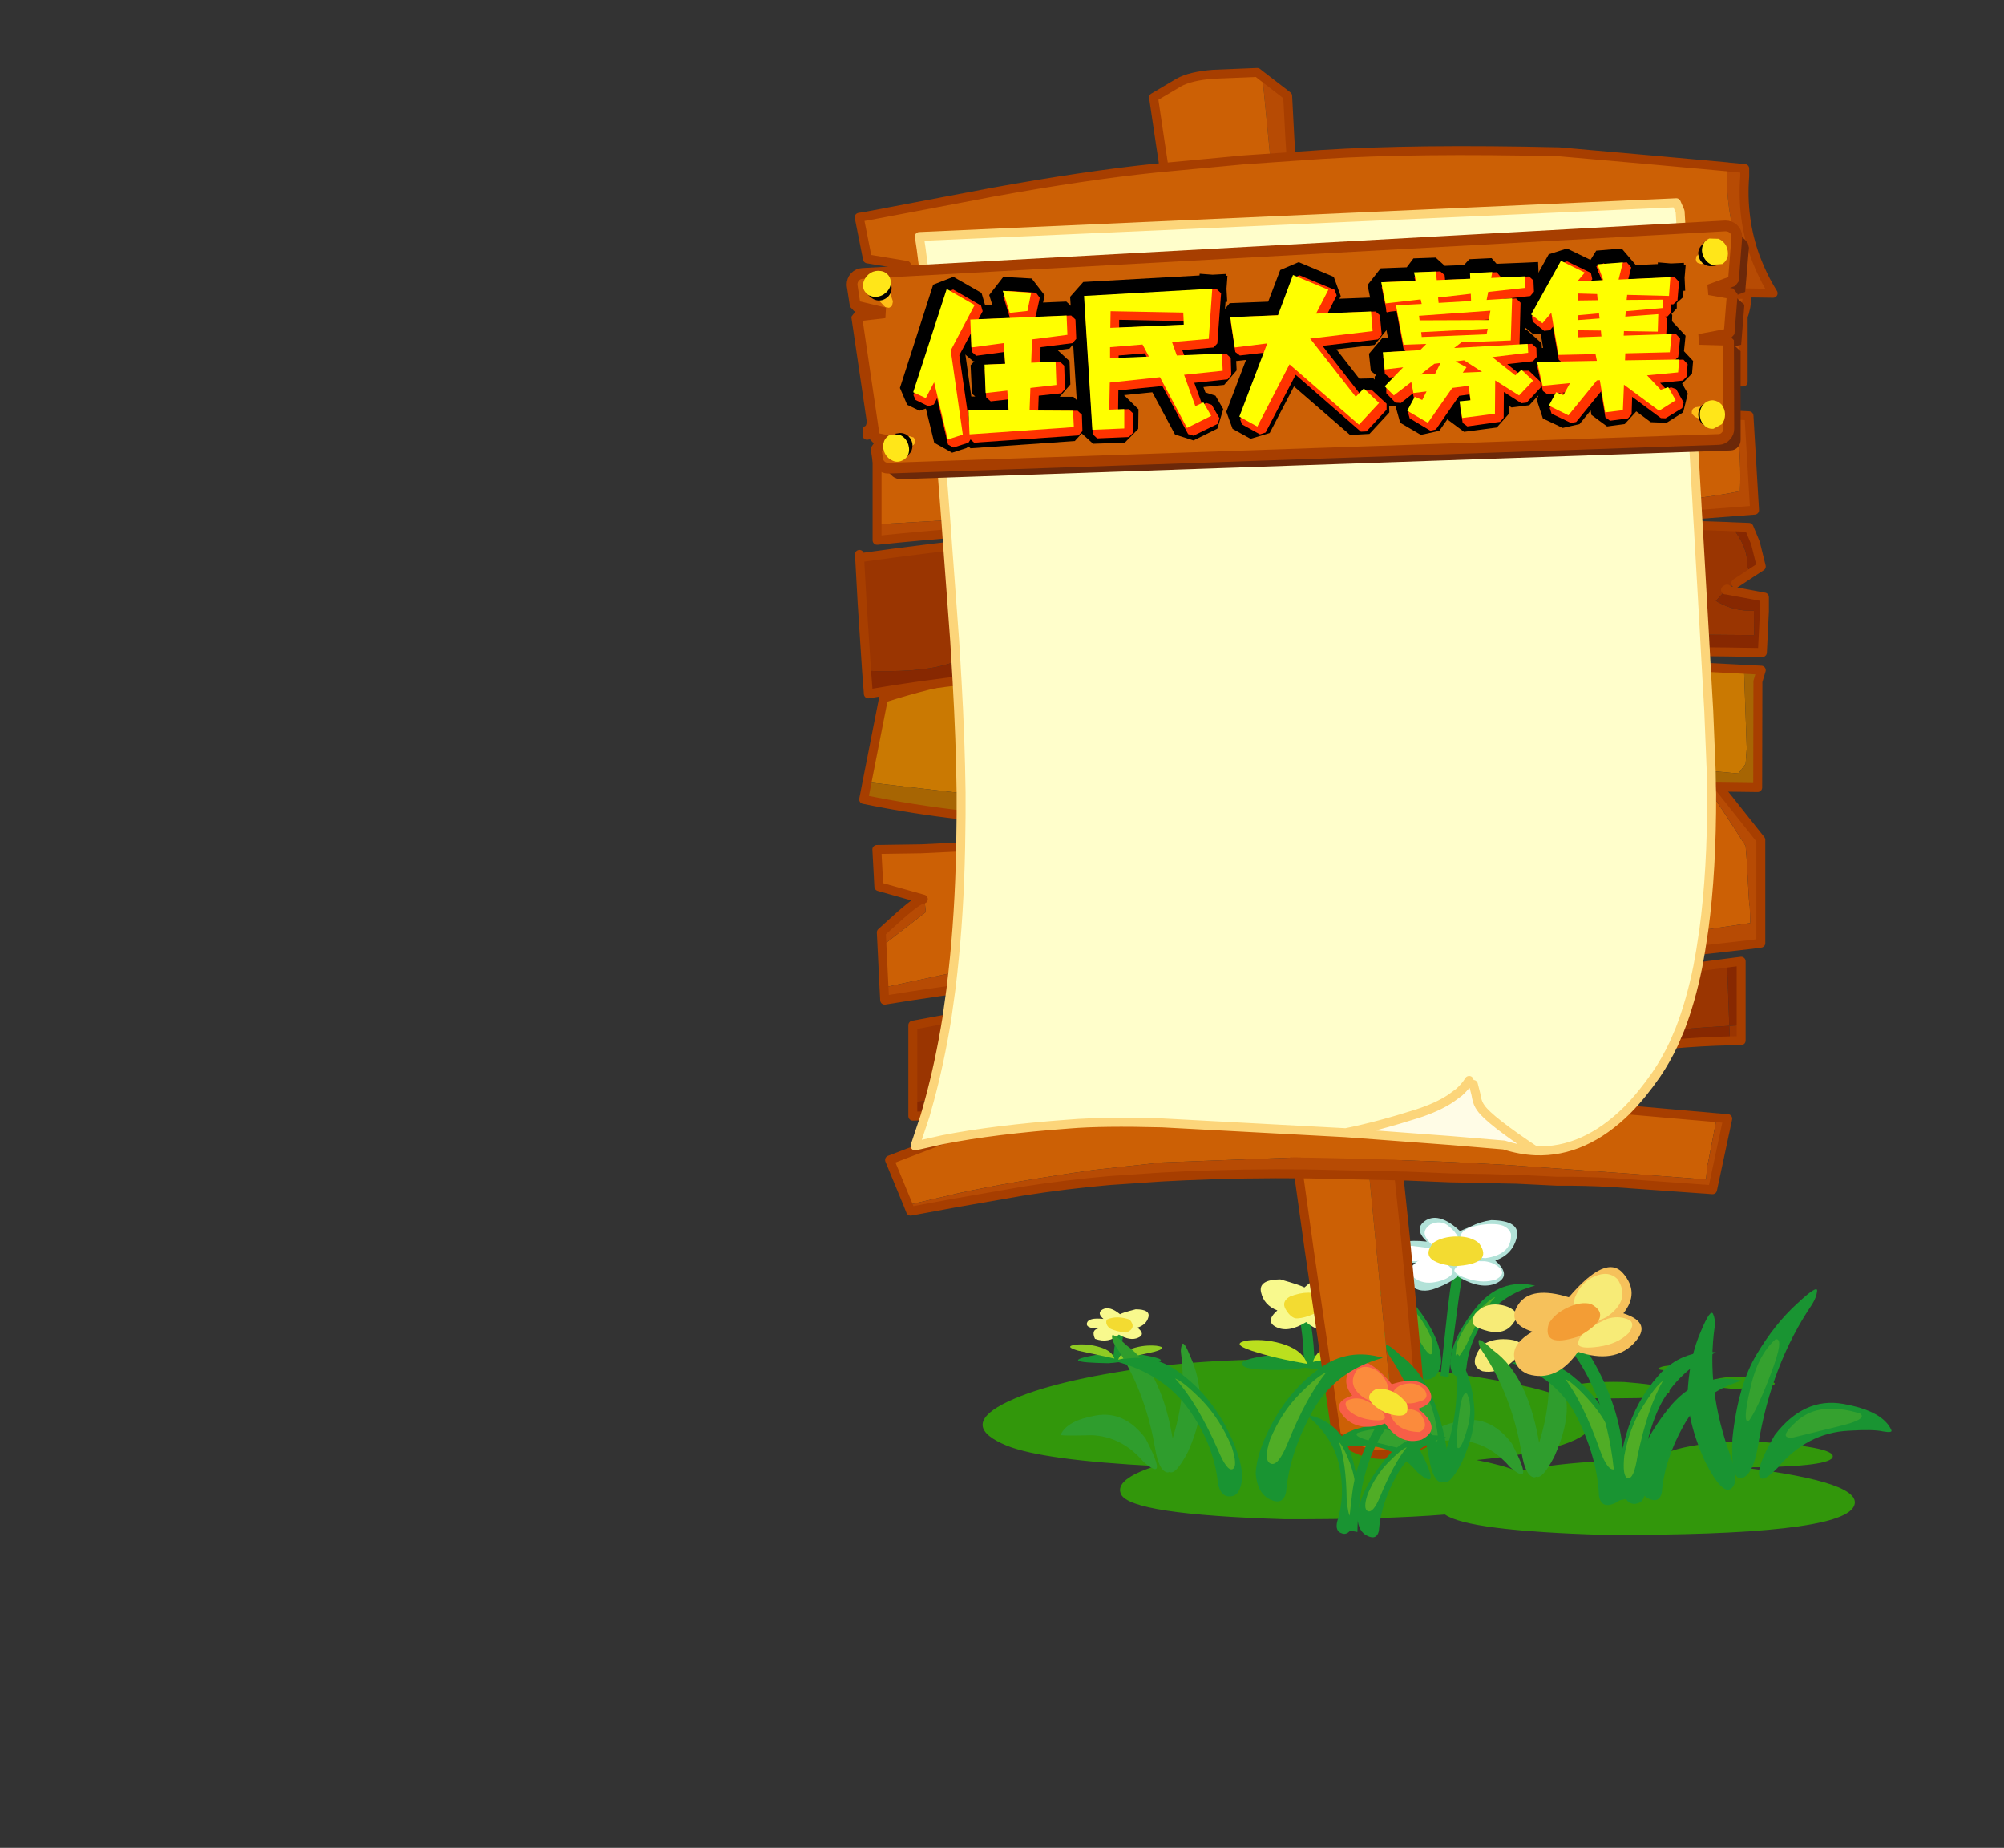 <?xml version="1.0" encoding="UTF-8" standalone="no"?>
<svg xmlns:xlink="http://www.w3.org/1999/xlink" height="413.3px" width="448.3px" xmlns="http://www.w3.org/2000/svg">
  <rect width="100%" height="100%" fill="#333333" stroke="none"/>
  <g transform="matrix(1.0, 0.0, 0.0, 1.0, 307.65, 180.0)">
    <use data-characterId="188" height="70.9" transform="matrix(1.0, 0.0, 0.0, 1.0, -87.85, 92.4)" width="195.15" xlink:href="#shape0"/>
    <use data-characterId="189" height="311.15" transform="matrix(1.0, 0.0, 0.0, 1.0, -116.45, -164.8)" width="206.45" xlink:href="#shape1"/>
    <use data-characterId="191" height="214.05" transform="matrix(1.0, 0.0, 0.0, 1.0, -103.95, -135.65)" width="180.2" xlink:href="#shape2"/>
    <use data-characterId="192" height="48.2" transform="matrix(1.2, 0.0, 0.0, 1.2, -118.248, -130.67)" width="168.2" xlink:href="#shape3"/>
    <use data-characterId="190" height="60.45" transform="matrix(1.0, 0.0, 0.0, 1.0, -70.4, 103.4)" width="185.9" xlink:href="#shape4"/>
  </g>
  <defs>
    <g id="shape0" transform="matrix(1.0, 0.0, 0.0, 1.0, 87.85, -92.4)">
      <path d="M65.05 146.75 L64.55 146.35 Q63.6 144.75 70.55 143.45 77.45 142.15 86.8 142.55 103.6 143.75 102.25 146.05 100.95 148.15 81.95 148.2 109.75 151.6 107.05 156.95 103.8 163.5 51.2 163.3 20.75 162.4 15.6 158.75 2.1 159.85 -20.3 159.8 -54.65 158.75 -56.85 154.25 -58.5 150.9 -49.15 147.9 -74.3 146.6 -82.4 143.35 -92.75 139.1 -83.4 134.1 -74.05 129.2 -53.0 126.15 -33.6 123.35 -11.15 124.35 L-8.7 141.0 Q-2.8 146.45 4.7 145.05 7.65 144.45 10.9 142.85 L9.45 126.2 Q52.15 131.15 48.15 139.25 45.6 144.25 22.65 146.55 28.55 147.7 31.8 149.05 46.3 146.15 65.05 146.75 M63.6 125.9 Q64.45 125.45 66.3 125.4 L67.25 125.4 Q72.95 126.2 66.3 126.55 L65.95 126.55 Q62.5 126.4 63.6 125.9 M74.55 129.05 L74.75 128.95 Q77.35 127.75 83.1 127.95 L83.95 128.1 Q94.8 129.7 83.95 130.45 L80.15 130.65 74.75 130.1 Q73.25 129.7 74.55 129.05 M55.65 129.1 L58.95 129.4 Q66.45 130.15 65.75 131.4 65.2 132.35 58.95 132.7 L50.7 132.8 Q37.4 132.35 41.6 130.6 45.8 128.85 55.65 129.1" fill="#33b400" fill-opacity="0.78" fill-rule="evenodd" stroke="none"/>
      <path d="M-54.7 124.9 Q-42.65 124.7 -52.15 123.0 -56.35 122.75 -58.35 123.6 -60.4 124.5 -54.7 124.9" fill="#1a9431" fill-rule="evenodd" stroke="none"/>
      <path d="M-62.3 123.0 Q-71.8 124.7 -59.75 124.9 -54.1 124.5 -56.1 123.6 -58.1 122.75 -62.3 123.0" fill="#1a9431" fill-rule="evenodd" stroke="none"/>
      <path d="M-58.4 121.7 L-58.7 124.5 -57.15 124.55 -56.85 121.6 -56.2 117.4 Q-55.85 116.35 -56.75 116.8 L-57.75 117.4 -58.4 121.7" fill="#199432" fill-rule="evenodd" stroke="none"/>
      <path d="M-57.1 113.95 Q-59.4 112.05 -60.95 112.85 -62.4 113.65 -60.8 115.0 -64.15 114.65 -64.5 115.9 -64.85 117.1 -61.95 117.15 -63.6 117.45 -62.7 119.45 -59.65 120.55 -57.35 118.5 -54.8 120.0 -53.05 119.2 -51.3 118.45 -53.2 116.95 -51.2 116.3 -50.75 114.6 -50.3 112.85 -53.6 112.85 -56.55 113.6 -57.1 113.95" fill="#f8f98d" fill-rule="evenodd" stroke="none"/>
      <path d="M-59.4 117.1 Q-58.0 117.85 -55.7 118.05 -53.3 117.05 -54.95 115.15 -57.85 114.15 -60.05 115.15 -60.5 116.15 -59.4 117.1" fill="#f3db31" fill-rule="evenodd" stroke="none"/>
      <path d="M-58.35 123.85 Q-58.9 122.15 -61.5 121.35 -64.2 120.5 -67.0 120.75 -69.75 121.15 -66.45 122.1 L-58.35 123.85" fill="#8fcb24" fill-rule="evenodd" stroke="none"/>
      <path d="M-57.5 124.1 L-49.45 122.35 Q-46.1 121.4 -48.95 121.0 -51.7 120.75 -54.3 121.6 -57.0 122.4 -57.5 124.1" fill="#8fcb24" fill-rule="evenodd" stroke="none"/>
      <path d="M-19.55 126.35 Q-28.85 126.65 -29.75 125.3 -30.65 124.05 -23.5 123.1 -17.1 122.7 -14.05 124.2 -10.95 125.6 -19.55 126.35" fill="#1a9431" fill-rule="evenodd" stroke="none"/>
      <path d="M-1.8 125.3 Q-2.6 126.65 -11.9 126.35 -20.55 125.6 -17.5 124.2 -14.4 122.7 -8.0 123.1 -0.95 124.05 -1.8 125.3" fill="#1a9431" fill-rule="evenodd" stroke="none"/>
      <path d="M-13.8 120.95 L-13.5 125.6 -15.85 125.65 -16.15 120.75 Q-16.5 116.2 -17.25 113.65 -17.7 111.85 -16.45 112.65 L-14.9 113.65 Q-14.15 116.7 -13.8 120.95" fill="#199432" fill-rule="evenodd" stroke="none"/>
      <path d="M-11.75 117.8 Q-14.3 116.8 -15.45 115.7 -19.4 118.15 -22.1 116.85 -24.75 115.6 -21.9 113.1 -24.9 111.95 -25.55 109.05 -26.2 106.2 -21.25 106.15 -16.7 107.45 -15.85 107.95 -12.4 104.8 -10.05 106.15 -7.75 107.5 -10.2 109.8 -5.05 109.25 -4.6 111.25 -4.05 113.3 -8.5 113.5 -7.85 113.7 -6.95 114.65 -6.0 115.6 -7.4 117.25 -9.15 118.75 -11.75 117.8" fill="#f8f98d" fill-rule="evenodd" stroke="none"/>
      <path d="M-12.3 113.25 L-14.8 114.3 Q-16.8 115.0 -17.95 114.85 -19.15 114.45 -20.1 112.75 -21.0 111.1 -19.1 110.0 -14.7 108.25 -11.35 110.0 -10.65 111.75 -12.3 113.25" fill="#f3db31" fill-rule="evenodd" stroke="none"/>
      <path d="M-13.95 124.6 Q-13.15 121.8 -9.1 120.35 -5.05 118.95 -0.8 119.35 3.45 120.0 -1.7 121.7 -6.75 123.35 -13.95 124.6" fill="#bbe01e" fill-rule="evenodd" stroke="none"/>
      <path d="M-15.25 125.05 Q-22.5 123.8 -27.55 122.15 -32.65 120.45 -28.4 119.8 -24.15 119.4 -20.1 120.8 -16.1 122.25 -15.25 125.05" fill="#bbe01e" fill-rule="evenodd" stroke="none"/>
      <path d="M0.95 116.4 Q5.1 119.3 6.35 127.65 5.9 134.0 4.25 128.2 3.1 121.55 -0.25 116.5 L-0.65 115.4 Q-0.7 114.85 0.95 116.4" fill="#2f9d2d" fill-rule="evenodd" stroke="none"/>
      <path d="M8.35 117.85 Q10.7 121.65 8.0 128.6 6.6 131.45 5.85 130.9 5.2 130.3 5.9 128.2 7.95 122.55 7.2 117.35 7.15 116.75 7.35 116.35 7.55 115.95 8.35 117.85" fill="#2f9d2d" fill-rule="evenodd" stroke="none"/>
      <path d="M-6.5 126.6 Q-5.75 125.05 -2.5 124.45 0.8 123.9 3.2 127.1 5.9 132.25 2.95 129.75 0.5 126.9 -2.95 126.65 -6.9 126.8 -6.5 126.6" fill="#2f9d2d" fill-rule="evenodd" stroke="none"/>
      <path d="M15.75 116.9 Q16.75 107.2 17.75 102.7 L19.4 101.4 Q20.75 100.45 20.05 102.8 19.45 104.95 18.6 110.95 L17.1 122.3 16.4 128.0 14.6 127.7 15.75 116.9" fill="#199432" fill-rule="evenodd" stroke="none"/>
      <path d="M27.1 107.0 Q23.6 108.6 18.4 105.45 16.95 106.85 13.55 108.15 10.2 109.45 7.9 107.5 6.1 105.25 7.25 104.05 8.4 102.75 9.3 102.5 3.55 102.3 4.2 99.65 4.85 96.95 11.55 97.7 8.4 94.75 11.4 92.9 14.45 91.15 18.95 95.35 L21.3 94.35 Q23.45 93.25 25.95 92.9 32.55 93.0 31.65 96.75 30.75 100.55 26.85 101.95 30.6 105.3 27.1 107.0" fill="#b2e2d8" fill-rule="evenodd" stroke="none"/>
      <path d="M9.1 112.15 Q14.55 119.05 14.75 124.45 14.55 127.35 12.6 128.3 10.7 129.15 10.25 127.2 9.7 121.35 6.35 115.2 2.95 109.05 -4.25 107.05 3.65 105.25 9.1 112.15" fill="#199432" fill-rule="evenodd" stroke="none"/>
      <path d="M22.4 112.65 Q27.85 105.75 35.75 107.55 28.55 109.45 24.7 114.75 20.95 120.1 20.4 125.9 20.0 127.95 18.5 127.85 16.95 127.75 16.75 124.95 16.95 119.55 22.4 112.65" fill="#199432" fill-rule="evenodd" stroke="none"/>
      <path d="M17.25 104.85 Q16.3 106.2 13.45 106.75 10.7 107.3 8.7 105.8 6.6 103.5 10.7 101.35 12.85 101.0 15.3 102.35 17.65 103.7 17.25 104.85" fill="#ffffff" fill-rule="evenodd" stroke="none"/>
      <path d="M27.9 103.65 Q29.2 104.95 27.05 106.15 24.3 107.1 20.95 106.1 17.55 105.0 17.7 104.05 18.6 101.9 24.55 102.1 26.55 102.35 27.9 103.65" fill="#ffffff" fill-rule="evenodd" stroke="none"/>
      <path d="M30.35 95.95 Q30.65 100.55 24.65 101.4 21.8 101.35 19.8 98.7 17.85 96.1 20.8 94.7 23.75 93.65 26.75 93.8 29.65 93.95 30.35 95.95" fill="#ffffff" fill-rule="evenodd" stroke="none"/>
      <path d="M16.25 94.1 Q17.95 95.45 18.55 96.75 L16.25 97.9 Q14.2 98.9 13.25 98.75 12.3 98.35 11.35 96.8 10.4 95.2 12.35 93.85 14.6 92.85 16.25 94.1" fill="#ffffff" fill-rule="evenodd" stroke="none"/>
      <path d="M5.75 100.45 Q5.8 98.7 8.2 98.65 L12.5 99.2 Q14.25 100.2 12.7 101.55 L9.0 102.1 Q6.2 102.15 5.75 100.45" fill="#ffffff" fill-rule="evenodd" stroke="none"/>
      <path d="M23.2 98.05 Q26.65 102.75 17.65 103.2 9.4 102.2 13.0 97.95 15.1 96.55 18.3 96.55 21.45 96.55 23.2 98.05" fill="#f3db31" fill-rule="evenodd" stroke="none"/>
      <path d="M4.15 109.25 Q5.35 109.7 8.15 112.5 10.8 115.25 12.55 119.3 13.65 126.15 10.0 120.05 7.1 112.9 4.15 109.25" fill="#50ad26" fill-rule="evenodd" stroke="none"/>
      <path d="M26.85 110.1 Q23.6 113.6 20.4 120.75 17.0 126.95 18.4 120.15 20.1 116.1 22.85 113.35 25.6 110.55 26.85 110.1" fill="#50ad26" fill-rule="evenodd" stroke="none"/>
      <path d="M23.95 120.85 Q26.15 119.35 29.4 119.55 32.7 119.75 32.9 121.3 32.5 123.25 29.75 125.3 26.95 127.25 24.0 126.7 20.55 125.3 23.95 120.85" fill="#f7eb77" fill-rule="evenodd" stroke="none"/>
      <path d="M27.6 111.8 Q30.75 112.15 32.05 114.35 L30.6 116.3 Q29.2 118.0 26.85 117.95 25.55 117.95 23.25 117.1 20.9 116.3 22.3 113.9 24.35 111.45 27.6 111.8" fill="#f7eb77" fill-rule="evenodd" stroke="none"/>
    </g>
    <g id="shape1" transform="matrix(1.0, 0.0, 0.0, 1.0, 102.95, 152.5)">
      <path d="M-11.75 -150.6 L-6.1 -146.25 Q-4.4 -109.9 1.1 -62.45 L13.5 45.8 15.0 59.15 20.25 109.2 Q22.6 133.3 24.4 155.15 21.15 156.75 18.2 157.35 L-11.75 -150.6" fill="#b74b04" fill-rule="evenodd" stroke="none"/>
      <path d="M18.2 157.35 Q10.7 158.75 4.8 153.3 L-0.6 116.5 -1.3 111.7 -1.65 109.2 -2.55 102.75 -3.9 93.1 -8.45 59.15 -13.15 21.9 Q-18.2 -19.65 -24.45 -65.3 L-32.9 -124.5 -33.7 -129.85 -34.85 -137.45 -36.1 -145.9 -30.45 -149.25 Q-27.85 -150.7 -22.7 -151.1 L-12.9 -151.5 -11.75 -150.6 18.2 157.35" fill="#cc6005" fill-rule="evenodd" stroke="none"/>
      <path d="M18.2 157.35 Q10.7 158.75 4.8 153.3 L-0.6 116.5 -1.3 111.7 -1.65 109.2 -2.55 102.75 -3.9 93.1 -8.45 59.15 -13.15 21.9 Q-18.2 -19.65 -24.45 -65.3 L-32.9 -124.5 -33.7 -129.85 -34.85 -137.45 -36.1 -145.9 -30.45 -149.25 Q-27.85 -150.7 -22.7 -151.1 L-12.9 -151.5 -11.75 -150.6 -6.1 -146.25 Q-4.4 -109.9 1.1 -62.45 L13.5 45.8 15.0 59.15 20.25 109.2 Q22.6 133.3 24.4 155.15 21.15 156.75 18.2 157.35 Z" fill="none" stroke="#a73e00" stroke-linecap="round" stroke-linejoin="round" stroke-width="2.0"/>
      <path d="M-91.0 101.8 L-95.15 91.75 -67.85 81.3 Q-57.6 78.3 -47.0 76.1 L-36.35 74.45 -34.2 74.25 -28.2 73.75 -25.4 73.65 -22.65 73.6 Q-14.25 73.45 -6.05 73.75 L18.6 75.2 23.1 75.6 30.35 76.4 70.1 80.55 90.0 82.3 90.05 82.3 90.0 82.5 89.7 83.3 88.05 91.85 87.75 93.15 87.5 96.1 71.55 94.9 42.75 92.85 30.35 92.2 19.65 91.8 Q2.0 91.2 -4.75 91.2 L-34.2 92.3 -49.3 93.95 Q-68.25 96.65 -79.6 99.15 L-91.0 101.8" fill="#cc6005" fill-rule="evenodd" stroke="none"/>
      <path d="M-91.0 101.8 L-79.6 99.15 Q-68.25 96.65 -49.3 93.95 L-34.2 92.3 -4.75 91.2 Q2.0 91.2 19.65 91.8 L30.35 92.2 42.75 92.85 71.55 94.9 87.5 96.1 87.75 93.15 88.05 91.85 89.7 83.3 90.0 82.5 90.05 82.3 92.35 82.5 88.95 98.4 87.05 98.25 86.9 98.25 66.55 96.8 Q60.25 96.45 54.15 96.5 L44.95 96.05 41.95 96.0 38.85 95.9 30.35 95.75 20.55 95.35 -2.05 94.85 Q-15.6 94.7 -29.15 95.3 L-34.2 95.55 -45.95 96.35 Q-55.75 97.2 -65.5 98.75 L-80.7 101.4 -90.45 103.2 -91.0 101.8" fill="#b74b04" fill-rule="evenodd" stroke="none"/>
      <path d="M90.05 82.3 L90.0 82.3 70.1 80.55 30.35 76.4 23.1 75.6 18.6 75.2 -6.05 73.75 Q-14.25 73.45 -22.65 73.6 L-25.4 73.65 -28.2 73.75 -34.2 74.25 -36.35 74.45 -47.0 76.1 Q-57.6 78.3 -67.85 81.3 L-95.15 91.75 -91.0 101.8 -90.45 103.2 -80.7 101.4 -65.5 98.75 Q-55.75 97.2 -45.95 96.35 L-34.2 95.55 -29.15 95.3 Q-15.6 94.7 -2.05 94.85 L20.55 95.35 30.35 95.75 38.85 95.9 41.95 96.0 44.95 96.05 54.15 96.5 Q60.25 96.45 66.55 96.8 L86.9 98.25 87.05 98.25 88.95 98.4 92.35 82.5 90.05 82.3 Z" fill="none" stroke="#a73e00" stroke-linecap="round" stroke-linejoin="round" stroke-width="2.0"/>
      <path d="M92.2 47.7 L92.7 61.75 95.35 61.6 95.35 65.05 92.85 65.1 92.7 61.75 Q71.95 62.9 56.4 66.1 L30.35 71.0 23.55 72.15 Q6.25 75.0 -10.95 76.3 L-34.2 77.4 -51.6 77.6 -59.25 76.95 -89.95 78.75 -89.95 61.6 -64.3 56.85 Q-53.8 55.05 -43.05 54.3 -36.05 54.0 -29.05 54.0 -18.55 53.85 -8.0 54.15 12.9 54.7 33.65 53.5 L55.95 51.9 71.45 50.4 92.2 47.7" fill="#9a3501" fill-rule="evenodd" stroke="none"/>
      <path d="M92.2 47.7 L95.35 47.3 95.35 61.6 92.7 61.75 92.2 47.7 M92.85 65.1 Q79.95 65.4 67.2 67.4 L46.45 71.3 30.35 74.3 23.1 75.6 17.8 76.55 14.25 77.15 -0.65 78.6 -34.2 80.15 -36.0 80.25 -62.9 81.1 -62.95 81.1 -67.85 81.3 -89.95 81.95 -89.95 78.75 -59.25 76.95 -51.6 77.6 -34.2 77.4 -10.95 76.3 Q6.25 75.0 23.55 72.15 L30.35 71.0 56.4 66.1 Q71.95 62.9 92.7 61.75 L92.85 65.1" fill="#872801" fill-rule="evenodd" stroke="none"/>
      <path d="M95.35 61.6 L95.35 47.3 92.2 47.7 71.45 50.4 55.95 51.9 33.65 53.5 Q12.9 54.7 -8.0 54.15 -18.55 53.85 -29.05 54.0 -36.05 54.0 -43.05 54.3 -53.8 55.05 -64.3 56.85 L-89.95 61.6 -89.95 78.75 -89.95 81.95 -67.85 81.3 -62.95 81.1 -62.9 81.1 -36.0 80.25 -34.2 80.15 -0.65 78.6 14.25 77.15 17.8 76.55 23.1 75.6 30.35 74.3 46.45 71.3 67.2 67.4 Q79.95 65.4 92.85 65.1 L95.35 65.05 95.35 61.6 Z" fill="none" stroke="#a73e00" stroke-linecap="round" stroke-linejoin="round" stroke-width="2.0"/>
      <path d="M86.45 6.75 Q88.55 9.35 93.65 17.3 L95.9 20.8 96.35 21.5 96.6 24.65 Q97.25 37.25 97.25 34.4 L97.4 38.75 Q63.45 43.85 47.1 45.55 L33.25 46.8 -13.6 48.45 -30.05 48.15 -42.45 47.85 -59.7 47.15 Q-68.9 47.15 -81.15 49.9 L-96.4 53.15 -96.85 43.9 -87.05 36.3 -87.35 33.4 -87.6 33.4 -97.55 30.6 -98.0 22.3 -88.1 22.15 -5.05 18.15 33.25 14.65 Q59.9 11.55 86.45 6.75" fill="#cc6005" fill-rule="evenodd" stroke="none"/>
      <path d="M86.45 6.75 L88.75 6.3 99.75 20.15 99.75 43.25 97.55 43.55 97.5 43.55 61.35 47.65 33.25 50.1 Q10.55 51.45 -6.9 50.4 -46.65 47.8 -96.25 56.0 L-96.4 53.15 -81.15 49.9 Q-68.9 47.15 -59.7 47.15 L-42.45 47.85 -30.05 48.15 -13.6 48.45 33.25 46.8 47.1 45.55 Q63.45 43.85 97.4 38.75 L97.25 34.4 Q97.25 37.25 96.6 24.65 L96.35 21.5 95.9 20.8 93.65 17.3 Q88.55 9.35 86.45 6.75 M-87.6 33.4 L-87.35 33.4 -87.05 36.3 -96.85 43.9 -97.0 40.85 -93.85 38.0 Q-88.85 33.45 -87.6 33.4" fill="#b74b04" fill-rule="evenodd" stroke="none"/>
      <path d="M97.55 43.55 L99.75 43.25 99.75 20.15 88.75 6.3 86.45 6.75 Q59.9 11.55 33.25 14.65 L-5.05 18.15 -88.1 22.15 -98.0 22.3 -97.55 30.6 -87.6 33.4 Q-88.85 33.45 -93.85 38.0 L-97.0 40.85 -96.85 43.9 -96.4 53.15 -96.25 56.0 Q-46.65 47.8 -6.9 50.4 10.55 51.45 33.25 50.1 L61.35 47.65 97.5 43.55" fill="none" stroke="#a73e00" stroke-linecap="round" stroke-linejoin="round" stroke-width="2.0"/>
      <path d="M0.05 -22.95 L0.05 -22.75 -1.8 -23.05 0.05 -22.95" fill="url(#gradient0)" fill-rule="evenodd" stroke="none"/>
      <path d="M0.05 -22.75 L0.05 -22.95 96.0 -18.0 96.6 -0.3 96.35 3.15 94.75 5.3 74.8 3.5 33.25 5.1 14.55 6.6 Q-3.25 9.55 -23.35 11.15 L-45.6 12.3 -63.95 11.45 -100.2 7.25 -96.5 -11.55 Q-86.1 -14.9 -75.65 -16.7 -38.0 -22.3 0.05 -22.75" fill="#ca7902" fill-rule="evenodd" stroke="none"/>
      <path d="M-100.2 7.25 L-63.95 11.45 -45.6 12.3 -23.35 11.15 Q-3.25 9.55 14.55 6.6 L33.25 5.1 74.8 3.5 94.75 5.3 96.35 3.15 96.6 -0.3 96.0 -18.0 99.85 -17.8 99.1 -15.3 99.05 8.45 Q65.95 7.9 33.25 9.45 L-13.2 12.7 Q-56.7 20.15 -100.95 11.1 L-100.2 7.25" fill="#a76503" fill-rule="evenodd" stroke="none"/>
      <path d="M0.05 -22.75 Q-38.0 -22.3 -75.65 -16.7 -86.1 -14.9 -96.5 -11.55 L-100.2 7.25 -100.95 11.1 Q-56.7 20.15 -13.2 12.7 L33.25 9.45 Q65.95 7.9 99.05 8.45 L99.1 -15.3 99.85 -17.8 96.0 -18.0 0.05 -22.95 -1.8 -23.05 0.05 -22.75 Z" fill="none" stroke="#a73e00" stroke-linecap="round" stroke-linejoin="round" stroke-width="2.0"/>
      <path d="M91.95 -35.75 L89.7 -33.3 90.3 -32.95 Q93.9 -30.95 98.2 -31.1 L98.25 -25.65 85.6 -25.75 55.75 -26.05 Q44.5 -26.1 33.25 -25.75 L29.5 -25.65 18.1 -24.8 Q3.4 -24.15 -11.4 -24.35 -25.25 -24.55 -39.0 -23.9 L-65.2 -22.45 Q-77.0 -20.7 -82.9 -18.95 -88.85 -17.25 -100.3 -17.65 L-101.3 -32.95 -101.85 -42.95 Q-38.45 -51.8 22.1 -51.8 67.2 -50.9 92.25 -49.95 L93.25 -49.9 Q97.2 -44.85 96.6 -40.85 L97.25 -40.2 97.55 -39.5 94.15 -37.25 92.2 -35.95 91.85 -35.75 91.95 -35.75" fill="#9a3501" fill-rule="evenodd" stroke="none"/>
      <path d="M91.95 -35.75 L92.25 -35.7 100.55 -34.15 100.55 -30.95 100.1 -21.75 Q69.3 -22.3 33.25 -21.7 L24.1 -21.55 Q-58.15 -19.8 -99.9 -12.5 L-100.3 -17.65 Q-88.85 -17.25 -82.9 -18.95 -77.0 -20.7 -65.2 -22.45 L-39.0 -23.9 Q-25.25 -24.55 -11.4 -24.35 3.4 -24.15 18.1 -24.8 L29.5 -25.65 33.25 -25.75 Q44.5 -26.1 55.75 -26.05 L85.6 -25.75 98.25 -25.65 98.2 -31.1 Q93.9 -30.95 90.3 -32.95 L89.7 -33.3 91.95 -35.75 M93.25 -49.9 L97.1 -49.75 98.55 -46.25 99.85 -41.0 97.55 -39.5 97.25 -40.2 96.6 -40.85 Q97.2 -44.85 93.25 -49.9" fill="#872801" fill-rule="evenodd" stroke="none"/>
      <path d="M-100.3 -17.65 L-99.9 -12.5 Q-58.15 -19.8 24.1 -21.55 L33.25 -21.7 Q69.3 -22.3 100.1 -21.75 L100.55 -30.95 100.55 -34.15 92.25 -35.7 91.95 -35.75 91.85 -35.75 92.2 -35.95 M-100.3 -17.65 L-101.3 -32.95 -101.85 -42.95 -101.9 -43.7 M-101.85 -42.95 Q-38.45 -51.8 22.1 -51.8 67.2 -50.9 92.25 -49.95 L93.25 -49.9 97.1 -49.75 98.55 -46.25 99.85 -41.0 97.55 -39.5 94.15 -37.25" fill="none" stroke="#a73e00" stroke-linecap="round" stroke-linejoin="round" stroke-width="2.0"/>
      <path d="M94.15 -74.85 L94.55 -71.65 Q95.35 -64.7 95.1 -57.85 L92.25 -57.3 Q84.3 -55.95 76.1 -55.3 L70.65 -54.75 70.35 -55.15 Q43.95 -53.7 24.6 -53.95 5.25 -54.2 -8.6 -53.7 L-33.3 -52.65 Q-48.95 -53.9 -64.5 -52.35 L-97.95 -50.45 -97.95 -65.7 Q-51.65 -72.55 -4.75 -73.5 L33.05 -75.45 Q55.3 -77.25 77.5 -75.75 L92.25 -74.95 94.15 -74.85" fill="#cc6005" fill-rule="evenodd" stroke="none"/>
      <path d="M-97.95 -50.45 L-64.5 -52.35 Q-48.95 -53.9 -33.3 -52.65 L-8.6 -53.7 Q5.25 -54.2 24.6 -53.95 43.95 -53.7 70.35 -55.15 L70.65 -54.75 76.1 -55.3 Q84.3 -55.95 92.25 -57.3 L95.1 -57.85 Q95.35 -64.7 94.55 -71.65 L94.15 -74.85 97.1 -74.7 98.35 -53.6 49.0 -49.8 Q18.65 -49.55 -12.8 -50.3 -55.5 -51.3 -97.95 -46.85 L-97.95 -50.45" fill="#b74b04" fill-rule="evenodd" stroke="none"/>
      <path d="M-97.95 -50.45 L-97.95 -46.85 Q-55.5 -51.3 -12.8 -50.3 18.65 -49.55 49.0 -49.8 L98.35 -53.6 97.1 -74.7 94.15 -74.85 92.25 -74.95 77.5 -75.75 Q55.3 -77.25 33.05 -75.45 L-4.75 -73.5 Q-51.65 -72.55 -97.95 -65.7 L-97.95 -50.45 Z" fill="none" stroke="#a73e00" stroke-linecap="round" stroke-linejoin="round" stroke-width="2.0"/>
      <path d="M-99.15 -73.9 Q-98.8 -76.8 -99.25 -83.1 -99.7 -90.0 -101.05 -94.0 -76.35 -96.55 -51.75 -100.35 -13.8 -100.4 23.2 -100.6 57.9 -100.8 92.25 -101.75 L93.75 -101.8 93.75 -101.4 Q94.15 -92.9 93.9 -91.0 93.75 -89.7 92.25 -86.65 L92.0 -86.15 82.5 -85.8 66.5 -86.4 65.55 -86.45 -37.65 -80.1 Q-73.35 -77.4 -99.15 -73.9" fill="#cc6005" fill-rule="evenodd" stroke="none"/>
      <path d="M93.75 -101.8 L96.75 -101.9 Q96.5 -98.55 95.8 -96.95 L95.8 -82.25 92.25 -82.3 Q79.45 -82.35 61.75 -81.85 L-3.2 -78.8 Q-86.0 -73.05 -100.2 -70.35 L-100.2 -71.5 Q-99.4 -71.6 -99.15 -73.9 -73.35 -77.4 -37.65 -80.1 L65.55 -86.45 66.5 -86.4 82.5 -85.8 92.0 -86.15 92.25 -86.65 Q93.75 -89.7 93.9 -91.0 94.15 -92.9 93.75 -101.4 L93.75 -101.8" fill="#b74b04" fill-rule="evenodd" stroke="none"/>
      <path d="M96.75 -101.9 Q96.5 -98.55 95.8 -96.95 L95.8 -82.25 92.25 -82.3 Q79.45 -82.35 61.75 -81.85 L-3.2 -78.8 Q-86.0 -73.05 -100.2 -70.35 M-100.2 -71.5 Q-99.4 -71.6 -99.15 -73.9 -98.8 -76.8 -99.25 -83.1 -99.7 -90.0 -101.05 -94.0" fill="none" stroke="#a73e00" stroke-linecap="round" stroke-linejoin="round" stroke-width="2.0"/>
      <path d="M93.75 -101.8 L96.75 -101.9 M-101.05 -94.0 Q-76.35 -96.55 -51.75 -100.35 -13.8 -100.4 23.2 -100.6 57.9 -100.8 92.25 -101.75 L93.75 -101.8" fill="none" stroke="#a73e00" stroke-linecap="round" stroke-linejoin="round" stroke-width="2.0"/>
      <path d="M-98.05 -99.4 Q-91.5 -99.25 -84.25 -99.45 L-62.35 -101.15 -22.45 -103.5 33.4 -105.75 Q63.3 -107.2 92.25 -106.8 L93.5 -106.8 95.1 -110.4 93.85 -114.95 Q92.6 -119.95 92.25 -125.05 92.05 -127.7 92.15 -130.4 L92.25 -130.4 92.45 -130.35 96.15 -130.0 96.15 -128.3 Q95.4 -118.8 98.55 -110.15 L99.05 -108.9 99.55 -107.7 Q100.8 -104.85 102.5 -102.1 L29.2 -103.1 -97.5 -96.6 -98.05 -99.4" fill="#b74b04" fill-rule="evenodd" stroke="none"/>
      <path d="M92.15 -130.4 Q92.05 -127.7 92.25 -125.05 92.6 -119.95 93.85 -114.95 L95.1 -110.4 93.5 -106.8 92.25 -106.8 Q63.3 -107.2 33.4 -105.75 L-22.45 -103.5 -62.35 -101.15 -84.25 -99.45 Q-91.5 -99.25 -98.05 -99.4 L-98.1 -99.5 -99.05 -104.45 -96.6 -106.15 Q-93.1 -108.55 -91.35 -108.35 L-100.1 -109.8 -101.95 -119.1 -100.1 -119.4 -72.4 -124.65 Q-51.55 -128.45 -35.6 -130.1 L-15.9 -131.95 1.5 -133.15 Q22.65 -134.5 54.65 -133.75 L75.05 -131.95 92.15 -130.4" fill="#cc6005" fill-rule="evenodd" stroke="none"/>
      <path d="M-98.05 -99.4 L-97.5 -96.6 29.2 -103.1 102.5 -102.1 Q100.8 -104.85 99.55 -107.7 L99.05 -108.9 98.55 -110.15 Q95.4 -118.8 96.15 -128.3 L96.15 -130.0 92.45 -130.35 92.25 -130.4 92.15 -130.4 75.05 -131.95 54.65 -133.75 Q22.65 -134.5 1.5 -133.15 L-15.9 -131.95 -35.6 -130.1 Q-51.55 -128.45 -72.4 -124.65 L-100.1 -119.4 -101.95 -119.1 -100.1 -109.8 -91.35 -108.35 Q-93.1 -108.55 -96.6 -106.15 L-99.05 -104.45 -98.1 -99.5" fill="none" stroke="#a73e00" stroke-linecap="round" stroke-linejoin="round" stroke-width="2.0"/>
    </g>
    <radialGradient cx="0" cy="0" gradientTransform="matrix(0.159, 0.0, 0.0, 0.159, 28.55, 0.75)" gradientUnits="userSpaceOnUse" id="gradient0" r="819.2" spreadMethod="pad">
      <stop offset="0.0" stop-color="#cd6106"/>
      <stop offset="1.0" stop-color="#9a3501"/>
    </radialGradient>
    <g id="shape2" transform="matrix(1.0, 0.0, 0.0, 1.0, 90.1, 107.05)">
      <path d="M7.25 101.95 L-33.85 99.75 Q-47.2 99.4 -54.5 100.0 -71.45 101.25 -82.85 103.5 L-89.1 104.9 -86.85 98.15 -85.9 94.75 Q-83.6 86.3 -82.0 76.5 L-81.1 70.05 -80.65 66.2 Q-79.2 53.2 -78.9 38.15 L-78.8 30.85 -78.8 25.9 Q-78.95 14.0 -79.7 0.9 L-79.95 -3.35 -80.25 -8.3 -81.8 -29.2 -82.0 -32.0 -82.2 -34.8 -83.5 -51.35 -83.9 -56.05 -84.15 -59.45 -85.9 -79.3 -86.05 -80.9 -86.3 -83.1 Q-87.35 -93.7 -88.15 -98.5 L81.2 -106.05 82.05 -104.1 82.85 -90.6 83.1 -86.05 83.15 -85.2 84.05 -69.55 84.25 -66.0 84.65 -59.05 85.75 -39.95 85.95 -36.35 86.1 -33.85 87.5 -9.4 87.7 -5.65 87.9 -2.1 88.45 7.5 89.0 21.1 89.05 24.6 89.1 26.15 Q89.15 43.3 87.35 56.6 L86.65 61.2 86.0 64.85 Q84.4 72.7 82.0 78.85 L80.6 82.1 Q78.8 85.9 76.7 88.95 73.55 93.5 70.25 96.85 60.65 106.4 49.7 106.0 39.4 99.15 37.5 96.45 36.75 95.45 36.5 94.1 L36.35 93.3 35.8 91.15 Q34.85 91.15 34.85 90.25 34.0 91.65 32.6 92.9 L30.7 94.3 Q27.75 96.25 23.25 97.7 14.45 100.5 7.25 101.95" fill="#fffecb" fill-rule="evenodd" stroke="none"/>
      <path d="M49.7 106.0 Q46.25 105.85 42.65 104.7 L30.7 103.7 7.25 101.95 Q14.45 100.5 23.25 97.7 27.75 96.25 30.7 94.3 L32.6 92.9 Q34.0 91.65 34.85 90.25 34.85 91.15 35.8 91.15 L36.35 93.3 36.5 94.1 Q36.75 95.45 37.5 96.45 39.4 99.15 49.7 106.0" fill="#fffce6" fill-rule="evenodd" stroke="none"/>
      <path d="M7.25 101.95 L-33.85 99.75 Q-47.2 99.4 -54.5 100.0 -71.45 101.25 -82.85 103.5 L-89.1 104.9 -86.85 98.15 -85.9 94.75 Q-83.6 86.3 -82.0 76.5 L-81.1 70.05 -80.65 66.2 Q-79.2 53.2 -78.9 38.15 L-78.8 30.85 -78.8 25.9 Q-78.95 14.0 -79.7 0.9 L-79.95 -3.35 -80.25 -8.3 -81.8 -29.2 -82.0 -32.0 -82.2 -34.8 -83.5 -51.35 -83.9 -56.05 -84.15 -59.45 -85.9 -79.3 -86.05 -80.9 -86.3 -83.1 Q-87.35 -93.7 -88.15 -98.5 L81.2 -106.05 82.05 -104.1 82.85 -90.6 83.1 -86.05 83.15 -85.2 84.05 -69.55 84.25 -66.0 84.65 -59.05 85.75 -39.95 85.95 -36.35 86.1 -33.85 87.5 -9.4 87.7 -5.65 87.9 -2.1 88.45 7.5 89.0 21.1 89.05 24.6 89.1 26.15 Q89.15 43.3 87.35 56.6 L86.65 61.2 86.0 64.85 Q84.4 72.7 82.0 78.85 L80.6 82.1 Q78.8 85.9 76.7 88.95 73.55 93.5 70.25 96.85 60.65 106.4 49.7 106.0 46.25 105.85 42.65 104.7 L30.7 103.7 7.25 101.95 Q14.45 100.5 23.25 97.7 27.75 96.25 30.7 94.3 L32.6 92.9 Q34.0 91.65 34.85 90.25 34.85 91.15 35.8 91.15 L36.35 93.3 36.5 94.1 Q36.75 95.45 37.5 96.45 39.4 99.15 49.7 106.0" fill="none" stroke="#fcd57a" stroke-linecap="round" stroke-linejoin="round" stroke-width="2.0"/>
    </g>
    <g id="shape3" transform="matrix(1.0, 0.0, 0.0, 1.0, 87.5, 24.1)">
      <path d="M80.5 -19.85 L80.7 -19.05 80.0 -10.8 78.0 -10.05 79.85 -8.4 79.25 -0.95 78.1 -0.7 79.15 0.25 79.15 16.75 Q79.15 17.55 78.65 18.1 78.15 18.7 77.3 18.75 L-77.5 24.1 -77.9 24.1 -78.6 23.8 -78.9 23.6 -81.1 21.55 Q-81.7 21.05 -81.75 20.2 L-82.05 18.15 -80.7 17.85 -82.3 16.4 -85.65 -6.3 -84.05 -6.45 -85.9 -8.2 -86.5 -12.1 Q-86.5 -13.0 -85.95 -13.6 -85.4 -14.2 -84.5 -14.25 L76.3 -23.1 Q77.2 -23.1 77.8 -22.55 L80.0 -20.5 80.5 -19.85" fill="#6c2809" fill-rule="evenodd" stroke="none"/>
      <path d="M77.6 -10.45 L77.0 -3.0 71.45 -1.95 76.9 -1.8 76.95 14.7 Q76.95 15.5 76.4 16.05 75.9 16.65 75.1 16.7 L-79.75 22.05 Q-80.55 22.05 -81.1 21.55 -81.7 21.0 -81.75 20.2 L-82.05 18.15 -78.25 17.25 -82.3 16.4 -85.65 -6.3 -80.4 -6.9 -85.9 -8.2 -86.5 -12.1 Q-86.5 -13.0 -85.95 -13.6 -85.4 -14.2 -84.5 -14.25 L76.3 -23.1 Q77.2 -23.1 77.8 -22.55 78.4 -22.0 78.45 -21.1 L77.8 -12.85 73.3 -11.2 77.6 -10.45" fill="#cc6005" fill-rule="evenodd" stroke="none"/>
      <path d="M77.6 -10.45 L73.3 -11.2 77.8 -12.85 78.45 -21.1 Q78.4 -22.0 77.8 -22.55 77.2 -23.1 76.3 -23.1 L-84.5 -14.25 Q-85.4 -14.2 -85.95 -13.6 -86.5 -13.0 -86.5 -12.1 L-85.9 -8.2 -80.4 -6.9 -85.65 -6.3 -82.3 16.4 -78.25 17.25 -82.05 18.15 -81.75 20.2 Q-81.7 21.0 -81.1 21.55 -80.55 22.05 -79.75 22.05 L75.1 16.7 Q75.9 16.65 76.4 16.05 76.95 15.5 76.95 14.7 L76.9 -1.8 71.45 -1.95 77.0 -3.0 77.6 -10.45 Z" fill="none" stroke="#a73e00" stroke-linecap="square" stroke-linejoin="bevel" stroke-width="2.0"/>
      <path d="M-83.0 -10.8 L-82.95 -10.8 -82.95 -10.75 -83.0 -10.8 M-80.25 -12.95 L-80.1 -12.65 -78.9 -9.1 -78.9 -9.0 -78.9 -8.9 -79.05 -8.2 -79.1 -8.15 -79.15 -8.1 -79.25 -8.05 -79.3 -8.0 -79.4 -7.95 -79.5 -7.9 -79.6 -7.85 -79.65 -7.85 -80.2 -7.95 -80.35 -8.0 -80.4 -8.1 -80.5 -8.15 -82.95 -10.8 -83.05 -10.9 -83.1 -10.9 -83.25 -11.15 Q-83.55 -11.75 -83.35 -12.35 L-82.55 -13.4 -81.3 -13.6 Q-80.65 -13.5 -80.25 -12.95" fill="#ffbf17" fill-rule="evenodd" stroke="none"/>
      <path d="M-80.75 -13.35 Q-79.95 -13.25 -79.45 -12.55 L-79.35 -12.35 -79.3 -12.4 -79.3 -12.8 -79.15 -11.8 Q-79.05 -11.15 -79.35 -10.55 -79.6 -9.95 -80.25 -9.55 -80.9 -9.15 -81.6 -9.2 -82.25 -9.25 -82.75 -9.6 L-83.65 -10.3 -83.25 -10.05 -83.2 -10.05 -83.3 -10.25 Q-83.65 -11.0 -83.4 -11.8 -83.15 -12.55 -82.35 -13.05 L-80.75 -13.35" fill="#000000" fill-rule="evenodd" stroke="none"/>
      <path d="M-82.75 -9.95 Q-83.75 -10.2 -84.25 -11.1 -84.65 -11.95 -84.3 -12.85 -83.95 -13.75 -83.05 -14.35 -82.15 -14.85 -81.2 -14.7 -80.25 -14.6 -79.65 -13.8 -79.1 -12.95 -79.35 -11.95 -79.65 -10.95 -80.65 -10.3 -81.7 -9.7 -82.75 -9.95" fill="#ffe619" fill-rule="evenodd" stroke="none"/>
      <path d="M75.5 -18.9 L75.65 -17.65 Q75.5 -17.0 74.95 -16.65 L74.65 -16.5 74.6 -16.5 72.0 -16.05 71.9 -16.0 71.8 -16.0 71.15 -16.2 71.05 -16.3 71.0 -16.35 70.95 -16.4 70.9 -16.5 70.85 -16.6 70.85 -16.7 70.8 -16.8 70.8 -16.85 70.9 -17.4 71.0 -17.55 71.1 -17.6 71.15 -17.65 73.05 -19.6 73.3 -19.75 74.55 -19.8 75.5 -18.9" fill="#ffbf17" fill-rule="evenodd" stroke="none"/>
      <path d="M75.15 -18.75 Q75.55 -17.95 75.35 -17.15 75.2 -16.3 74.45 -15.85 L74.25 -15.75 74.35 -15.75 74.65 -15.7 73.7 -15.6 Q73.05 -15.55 72.45 -15.9 71.9 -16.2 71.55 -16.85 71.2 -17.55 71.25 -18.2 71.35 -18.85 71.75 -19.35 L72.5 -20.2 72.25 -19.8 72.2 -19.75 72.4 -19.85 Q73.2 -20.15 73.95 -19.85 L75.15 -18.75" fill="#000000" fill-rule="evenodd" stroke="none"/>
      <path d="M72.05 -19.3 Q72.35 -20.3 73.3 -20.75 L75.05 -20.7 Q75.95 -20.3 76.45 -19.4 76.9 -18.45 76.75 -17.5 76.55 -16.55 75.75 -16.0 L73.85 -15.85 Q72.85 -16.2 72.3 -17.25 71.75 -18.3 72.05 -19.3" fill="#ffe619" fill-rule="evenodd" stroke="none"/>
      <path d="M73.6 10.3 Q74.25 10.35 74.7 10.8 75.15 11.3 75.2 12.05 L74.75 13.25 Q74.3 13.75 73.65 13.8 L73.35 13.8 70.8 12.55 70.7 12.5 70.65 12.5 70.15 12.0 70.1 11.9 70.05 11.85 70.05 11.75 70.05 11.65 70.05 11.55 70.05 11.45 70.1 11.35 70.1 11.3 Q70.2 11.0 70.45 10.85 L70.6 10.8 70.6 10.75 70.7 10.75 70.75 10.7 73.25 10.35 73.3 10.35 73.6 10.3" fill="#ffbf17" fill-rule="evenodd" stroke="none"/>
      <path d="M74.75 10.5 Q75.3 11.15 75.35 12.05 75.35 12.95 74.8 13.55 74.3 14.2 73.45 14.3 L73.2 14.3 73.25 14.35 73.45 14.45 72.65 14.2 Q71.35 13.65 71.25 12.1 71.3 10.55 72.55 9.95 L73.6 9.55 73.2 9.8 73.15 9.85 73.35 9.8 Q74.2 9.9 74.75 10.5" fill="#000000" fill-rule="evenodd" stroke="none"/>
      <path d="M72.25 10.15 Q72.95 9.4 74.0 9.4 74.95 9.5 75.6 10.2 76.2 10.95 76.25 12.0 76.25 13.1 75.65 13.85 L74.1 14.7 Q73.05 14.8 72.35 14.05 71.6 13.3 71.55 12.1 71.55 10.9 72.25 10.15" fill="#ffe619" fill-rule="evenodd" stroke="none"/>
      <path d="M-74.85 16.6 L-74.8 16.7 -74.8 16.8 -74.75 16.85 -74.75 16.95 -74.85 17.5 -74.95 17.6 -75.0 17.7 -75.1 17.75 -76.95 19.5 -77.0 19.5 -77.25 19.7 Q-77.85 19.95 -78.5 19.7 L-79.45 18.85 -79.6 17.55 Q-79.45 16.9 -78.9 16.55 L-78.6 16.45 -78.55 16.45 -75.95 16.15 -75.9 16.15 -75.85 16.1 -75.75 16.1 -75.1 16.3 -75.0 16.35 -74.95 16.45 -74.9 16.5 -74.85 16.6" fill="#ffbf17" fill-rule="evenodd" stroke="none"/>
      <path d="M-76.45 15.75 Q-75.85 16.1 -75.5 16.75 -75.15 17.45 -75.25 18.1 -75.3 18.75 -75.7 19.25 L-76.45 20.1 -76.2 19.7 -76.4 19.75 Q-77.15 20.05 -77.95 19.75 L-79.15 18.65 Q-79.55 17.85 -79.35 17.05 -79.15 16.2 -78.45 15.75 L-78.25 15.65 -78.3 15.65 -78.6 15.65 -77.65 15.5 Q-77.05 15.45 -76.45 15.75" fill="#000000" fill-rule="evenodd" stroke="none"/>
      <path d="M-75.95 19.25 Q-76.25 20.25 -77.2 20.65 -78.1 21.05 -78.95 20.65 -79.85 20.25 -80.35 19.35 -80.85 18.4 -80.65 17.45 -80.45 16.5 -79.65 15.95 L-77.75 15.8 Q-76.8 16.1 -76.2 17.15 -75.7 18.25 -75.95 19.25" fill="#ffe619" fill-rule="evenodd" stroke="none"/>
      <path d="M-68.9 -11.35 L-63.65 -8.35 -68.1 0.1 -65.9 15.8 -68.65 16.7 -71.25 6.05 -72.8 9.0 -75.1 7.9 -68.9 -11.35" fill="#000000" fill-rule="evenodd" stroke="none"/>
      <path d="M-68.9 -11.35 L-75.1 7.9 -72.8 9.0 -71.25 6.05 -68.65 16.7 -65.9 15.8 -68.1 0.1 -63.65 -8.35 -68.9 -11.35 Z" fill="none" stroke="#000000" stroke-linecap="square" stroke-linejoin="bevel" stroke-width="5.2"/>
      <path d="M-45.25 11.35 L-45.15 14.4 -64.6 15.75 -64.8 11.3 -57.25 11.3 -57.55 7.6 -61.55 8.05 -61.8 2.75 -57.95 2.6 -58.25 -1.25 -64.25 -0.45 -64.45 -5.65 -46.45 -6.4 -46.3 -2.8 -52.95 -1.95 -53.1 2.4 -48.55 2.2 -48.4 6.55 -53.25 7.1 -53.4 11.35 -45.25 11.35" fill="#000000" fill-rule="evenodd" stroke="none"/>
      <path d="M-45.25 11.35 L-53.4 11.35 -53.25 7.1 -48.4 6.55 -48.55 2.2 -53.1 2.4 -52.95 -1.95 -46.3 -2.8 -46.45 -6.4 -64.45 -5.65 -64.25 -0.45 -58.25 -1.25 -57.95 2.6 -61.8 2.75 -61.55 8.05 -57.55 7.6 -57.25 11.3 -64.8 11.3 -64.6 15.75 -45.15 14.4 -45.25 11.35 Z" fill="none" stroke="#000000" stroke-linecap="square" stroke-linejoin="bevel" stroke-width="5.2"/>
      <path d="M-53.15 -10.7 L-53.85 -7.25 -57.15 -6.9 -58.45 -11.0 -53.15 -10.7" fill="#000000" fill-rule="evenodd" stroke="none"/>
      <path d="M-53.15 -10.7 L-58.45 -11.0 -57.15 -6.9 -53.85 -7.25 -53.15 -10.7 Z" fill="none" stroke="#000000" stroke-linecap="square" stroke-linejoin="bevel" stroke-width="5.2"/>
      <path d="M-38.4 -0.45 L-38.4 1.6 -31.15 1.3 -32.35 -0.95 -38.4 -0.45 M-24.65 -4.65 L-24.75 -6.95 -38.3 -7.15 -38.35 -4.1 -24.65 -4.65 M-19.3 -11.4 L-20.0 -2.0 -26.8 -1.45 -25.9 1.05 -17.55 0.75 -17.4 3.95 -24.6 4.7 -22.45 10.5 -21.0 9.85 -19.55 12.35 -24.0 14.55 -29.05 5.15 -38.45 6.1 -38.5 11.15 -35.7 11.05 -35.75 14.7 -41.65 14.9 -43.25 -10.05 -19.3 -11.4" fill="#000000" fill-rule="evenodd" stroke="none"/>
      <path d="M-19.3 -11.4 L-43.25 -10.05 -41.65 14.9 -35.75 14.7 -35.7 11.05 -38.5 11.15 -38.45 6.1 -29.05 5.15 -24.0 14.55 -19.55 12.35 -21.0 9.85 -22.45 10.5 -24.6 4.7 -17.4 3.95 -17.55 0.75 -25.9 1.05 -26.8 -1.45 -20.0 -2.0 -19.3 -11.4 M-24.65 -4.65 L-38.35 -4.1 -38.3 -7.15 -24.75 -6.95 -24.65 -4.65 M-38.4 -0.45 L-32.35 -0.95 -31.15 1.3 -38.4 1.6 -38.4 -0.45 Z" fill="none" stroke="#000000" stroke-linecap="square" stroke-linejoin="bevel" stroke-width="5.2"/>
      <path d="M10.25 -7.15 L10.6 -3.5 -1.1 -2.15 7.4 8.75 8.9 7.2 11.75 9.9 8.05 13.9 -4.9 2.7 -10.95 14.3 -14.3 12.45 -9.1 -1.2 -15.15 -0.5 -16.0 -6.1 -7.1 -6.45 -4.25 -13.95 2.3 -11.2 0.0 -6.75 10.25 -7.15" fill="#000000" fill-rule="evenodd" stroke="none"/>
      <path d="M10.25 -7.15 L0.0 -6.75 2.3 -11.2 -4.25 -13.95 -7.1 -6.45 -16.0 -6.1 -15.15 -0.5 -9.1 -1.2 -14.3 12.45 -10.95 14.3 -4.9 2.7 8.05 13.9 11.75 9.9 8.9 7.2 7.4 8.75 -1.1 -2.15 10.6 -3.5 10.25 -7.15 Z" fill="none" stroke="#000000" stroke-linecap="square" stroke-linejoin="bevel" stroke-width="5.2"/>
      <path d="M28.05 3.3 L27.35 4.25 30.95 4.1 27.6 1.95 26.0 2.15 28.05 3.3 M22.2 4.5 L23.2 2.45 22.05 2.6 19.5 4.6 22.2 4.5 M22.75 -9.75 L22.85 -8.75 28.9 -9.1 28.85 -10.45 22.75 -9.75 M31.8 -2.85 L32.0 -3.95 19.6 -3.3 19.7 -2.4 31.8 -2.85 M32.25 -5.5 L32.5 -7.3 19.2 -6.35 19.3 -5.5 32.25 -5.5 M38.9 -13.65 L39.0 -11.55 32.1 -10.8 31.8 -9.3 36.55 -9.55 36.3 -1.75 27.1 -1.4 25.75 -0.3 39.45 -1.1 39.55 0.6 32.85 1.35 37.15 4.75 38.3 3.7 40.45 5.75 37.85 8.55 33.4 5.7 33.35 11.9 27.25 12.7 26.75 9.6 28.8 9.4 28.45 6.7 25.4 7.1 20.85 13.6 17.0 11.35 18.4 8.75 19.8 9.35 20.6 7.75 18.15 8.05 17.75 6.0 14.5 8.55 12.8 6.8 16.25 3.25 12.8 3.65 12.45 0.45 19.4 0.05 20.55 -1.1 16.3 -0.95 14.9 -8.25 19.7 -8.55 19.5 -9.35 12.95 -8.65 12.15 -12.6 18.65 -12.85 18.25 -14.45 22.4 -14.6 22.5 -13.0 28.75 -13.25 28.7 -14.3 32.85 -14.5 32.65 -13.4 38.9 -13.65" fill="#000000" fill-rule="evenodd" stroke="none"/>
      <path d="M38.9 -13.65 L32.65 -13.4 32.85 -14.5 28.7 -14.3 28.75 -13.25 22.5 -13.0 22.4 -14.6 18.25 -14.45 18.65 -12.85 12.15 -12.6 12.95 -8.65 19.5 -9.35 19.7 -8.55 14.9 -8.25 16.3 -0.95 20.55 -1.1 19.4 0.05 12.45 0.45 12.8 3.65 16.25 3.25 12.8 6.8 14.5 8.55 17.75 6.0 18.15 8.05 20.6 7.75 19.8 9.35 18.4 8.75 17.0 11.35 20.85 13.6 25.4 7.1 28.45 6.7 28.8 9.4 26.75 9.6 27.25 12.7 33.35 11.9 33.4 5.7 37.85 8.55 40.45 5.75 38.3 3.7 37.15 4.75 32.85 1.35 39.55 0.6 39.45 -1.1 25.75 -0.3 27.1 -1.4 36.3 -1.75 36.55 -9.55 31.8 -9.3 32.1 -10.8 39.0 -11.55 38.9 -13.65 M32.25 -5.5 L19.3 -5.5 19.2 -6.35 32.5 -7.3 32.25 -5.5 M31.8 -2.85 L19.7 -2.4 19.6 -3.3 32.0 -3.95 31.8 -2.85 M22.75 -9.75 L28.85 -10.45 28.9 -9.1 22.85 -8.75 22.75 -9.75 M22.2 4.5 L19.5 4.6 22.05 2.6 23.2 2.45 22.2 4.5 M28.05 3.3 L26.0 2.15 27.6 1.95 30.95 4.1 27.35 4.25 28.05 3.3 Z" fill="none" stroke="#000000" stroke-linecap="square" stroke-linejoin="bevel" stroke-width="5.2"/>
      <path d="M53.2 -2.45 L53.1 -3.55 48.85 -3.65 48.9 -2.3 53.2 -2.45 M52.85 -5.8 L52.75 -6.75 48.85 -6.45 48.85 -5.5 52.85 -5.8 M48.8 -9.2 L52.5 -9.2 52.4 -10.35 48.8 -10.45 48.8 -9.2 M66.1 -13.5 L65.8 -10.0 58.0 -10.2 57.9 -9.25 64.65 -9.35 64.65 -7.75 57.75 -7.2 57.65 -6.15 63.8 -6.6 63.7 -3.4 57.4 -3.5 57.35 -2.6 66.3 -2.9 65.95 0.5 57.65 0.7 57.6 2.0 67.7 1.85 67.5 4.2 61.7 4.8 64.25 7.5 65.65 7.0 67.05 9.45 63.95 11.4 57.4 6.5 57.2 11.25 53.9 11.7 52.9 5.7 52.35 5.75 47.1 12.2 43.4 10.45 44.75 7.95 46.1 8.5 47.35 6.25 42.25 6.75 41.2 2.25 52.35 2.1 52.1 0.8 45.2 0.95 43.85 -6.85 42.2 -4.9 40.1 -6.6 45.65 -16.55 50.1 -14.4 48.7 -12.7 53.6 -12.95 52.45 -15.9 57.2 -16.3 56.4 -13.05 66.1 -13.5" fill="#000000" fill-rule="evenodd" stroke="none"/>
      <path d="M66.1 -13.5 L56.4 -13.05 57.2 -16.3 52.45 -15.9 53.6 -12.95 48.7 -12.7 50.1 -14.4 45.65 -16.55 40.1 -6.6 42.2 -4.9 43.85 -6.85 45.2 0.95 52.1 0.8 52.35 2.1 41.2 2.25 42.25 6.75 47.35 6.25 46.1 8.5 44.75 7.95 43.4 10.45 47.1 12.2 52.35 5.75 52.9 5.7 53.9 11.7 57.2 11.25 57.4 6.5 63.95 11.4 67.05 9.45 65.65 7.0 64.25 7.5 61.7 4.8 67.5 4.2 67.7 1.85 57.6 2.0 57.65 0.7 65.95 0.5 66.3 -2.9 57.35 -2.6 57.4 -3.5 63.7 -3.4 63.8 -6.6 57.65 -6.15 57.75 -7.2 64.65 -7.75 64.65 -9.35 57.9 -9.25 58.0 -10.2 65.8 -10.0 66.1 -13.5 M48.8 -9.2 L48.8 -10.45 52.4 -10.35 52.5 -9.2 48.8 -9.2 M52.85 -5.8 L48.85 -5.5 48.85 -6.45 52.75 -6.75 52.85 -5.8 M53.2 -2.45 L48.9 -2.3 48.85 -3.65 53.1 -3.55 53.2 -2.45 Z" fill="none" stroke="#000000" stroke-linecap="square" stroke-linejoin="bevel" stroke-width="5.2"/>
      <path d="M-62.45 -8.25 L-62.15 -7.2 -66.5 1.0 -64.25 16.45 -64.8 17.3 -67.6 18.2 -68.6 17.65 -70.65 9.0 -71.25 10.2 -72.3 10.5 -74.65 9.35 -75.05 8.45 -68.8 -10.8 -67.65 -11.25 -62.45 -8.25" fill="#ff3300" fill-rule="evenodd" stroke="none"/>
      <path d="M-64.4 -4.85 L-63.65 -5.65 -45.65 -6.4 -44.85 -5.65 -44.7 -2.05 -45.4 -1.25 -51.35 -0.5 -51.45 2.35 -47.75 2.2 -46.95 2.95 -46.8 7.3 -47.5 8.1 -51.7 8.55 -51.8 11.35 -44.45 11.35 -43.65 12.1 -43.55 15.15 -44.3 15.95 -63.75 17.3 -64.55 16.55 -64.75 12.1 -64.0 11.3 -57.3 11.3 -57.45 9.25 -60.65 9.6 -61.5 8.85 -61.75 3.55 -61.05 2.75 -57.95 2.6 -58.1 0.4 -63.35 1.1 -64.2 0.35 -64.4 -4.85" fill="#ff3300" fill-rule="evenodd" stroke="none"/>
      <path d="M-52.2 -10.65 L-51.5 -9.7 -52.25 -6.3 -52.9 -5.7 -56.2 -5.35 -57.05 -5.9 -58.3 -10.0 -57.5 -11.0 -52.2 -10.65" fill="#ff3300" fill-rule="evenodd" stroke="none"/>
      <path d="M-31.55 1.35 L-31.9 0.65 -36.8 1.05 -36.8 1.55 -31.55 1.35 M-36.7 -5.6 L-36.7 -4.15 -24.65 -4.65 -24.65 -5.35 -36.7 -5.6 M-43.15 -9.2 L-42.45 -10.0 -18.55 -11.35 -17.7 -10.55 -18.4 -1.2 -19.1 -0.45 -24.95 0.05 -24.55 1.05 -16.7 0.75 -15.9 1.5 -15.8 4.7 -16.5 5.5 -22.7 6.15 -21.2 10.25 -20.45 9.9 -19.45 10.25 -18.0 12.75 -18.35 13.8 -22.85 16.0 -23.85 15.7 -28.65 6.75 -36.85 7.55 -36.9 11.15 -34.95 11.05 -34.1 11.85 -34.15 15.5 -34.9 16.25 -40.8 16.5 -41.6 15.75 -43.15 -9.2" fill="#ff3300" fill-rule="evenodd" stroke="none"/>
      <path d="M3.45 -11.2 L3.85 -10.15 2.15 -6.8 11.1 -7.15 11.9 -6.45 12.25 -2.8 11.55 -1.95 1.2 -0.75 8.3 8.35 9.2 7.45 10.3 7.4 13.15 10.05 13.15 11.15 9.4 15.2 8.35 15.25 -3.8 4.65 -9.4 15.4 -10.45 15.75 -13.8 13.9 -14.15 12.95 -9.4 0.5 -14.2 1.05 -15.05 0.4 -15.9 -5.2 -15.15 -6.1 -6.8 -6.45 -4.1 -13.45 -3.1 -13.9 3.45 -11.2" fill="#ff3300" fill-rule="evenodd" stroke="none"/>
      <path d="M23.05 5.25 L24.05 3.2 22.9 3.35 20.35 5.35 23.05 5.25 M28.9 4.05 L28.2 5.05 31.8 4.9 28.4 2.7 26.8 2.9 28.9 4.05 M20.45 -2.55 L20.55 -1.6 32.65 -2.1 32.85 -3.2 20.45 -2.55 M29.75 -8.35 L29.7 -9.65 23.6 -9.0 23.7 -8.0 29.75 -8.35 M20.05 -5.6 L20.15 -4.75 33.05 -4.75 33.35 -6.5 20.05 -5.6 M13.8 -7.9 L13.0 -11.85 19.5 -12.1 19.1 -13.65 23.2 -13.85 23.35 -12.25 29.6 -12.5 29.55 -13.55 33.7 -13.7 33.5 -12.65 39.75 -12.9 39.85 -10.8 32.95 -10.05 32.65 -8.55 37.35 -8.8 37.15 -1.0 27.95 -0.6 26.6 0.45 40.3 -0.35 40.35 1.35 33.7 2.1 38.0 5.55 39.15 4.45 41.3 6.5 38.7 9.3 34.25 6.45 34.2 12.65 28.1 13.5 27.6 10.35 29.65 10.15 29.3 7.45 26.25 7.85 21.7 14.4 17.85 12.1 19.25 9.5 20.65 10.1 21.45 8.5 19.0 8.8 18.55 6.75 15.35 9.3 13.65 7.55 17.1 4.0 13.6 4.4 13.3 1.2 20.25 0.8 21.35 -0.35 17.1 -0.2 15.75 -7.5 20.5 -7.8 20.3 -8.6 13.8 -7.9" fill="#ff3300" fill-rule="evenodd" stroke="none"/>
      <path d="M13.8 -7.9 L20.3 -8.6 20.5 -7.8 15.75 -7.5 17.1 -0.2 21.35 -0.35 20.25 0.8 13.3 1.2 13.6 4.4 17.1 4.0 13.65 7.55 15.35 9.3 18.55 6.75 19.0 8.8 21.45 8.5 20.65 10.1 19.25 9.5 17.85 12.1 21.7 14.4 26.25 7.85 29.3 7.45 29.65 10.15 27.6 10.35 28.1 13.5 34.2 12.65 34.25 6.45 38.7 9.3 41.3 6.5 39.15 4.45 38.0 5.55 33.7 2.1 40.35 1.35 40.3 -0.35 26.6 0.45 27.95 -0.6 37.15 -1.0 37.35 -8.8 32.65 -8.55 32.95 -10.05 39.85 -10.8 39.75 -12.9 33.5 -12.65 33.7 -13.7 29.55 -13.55 29.6 -12.5 23.35 -12.25 23.2 -13.85 19.1 -13.65 19.5 -12.1 13.0 -11.85 13.8 -7.9 M20.05 -5.6 L33.35 -6.5 33.05 -4.75 20.15 -4.75 20.05 -5.6 M29.75 -8.35 L23.7 -8.0 23.6 -9.0 29.7 -9.65 29.75 -8.35 M20.45 -2.55 L32.85 -3.2 32.65 -2.1 20.55 -1.6 20.45 -2.55 M28.9 4.05 L26.8 2.9 28.4 2.7 31.8 4.9 28.2 5.05 28.9 4.05 M23.05 5.25 L20.35 5.35 22.9 3.35 24.05 3.2 23.05 5.25 Z" fill="none" stroke="#ff3300" stroke-linecap="square" stroke-linejoin="bevel" stroke-width="1.55"/>
      <path d="M49.7 -2.9 L49.7 -1.55 54.0 -1.7 53.9 -2.8 49.7 -2.9 M49.65 -5.7 L49.65 -4.8 53.65 -5.05 53.55 -6.0 49.65 -5.7 M49.6 -9.7 L49.6 -8.45 53.3 -8.5 53.2 -9.6 49.6 -9.7 M53.25 -15.15 L58.0 -15.55 57.2 -12.35 66.9 -12.75 66.6 -9.25 58.8 -9.45 58.7 -8.5 65.45 -8.6 65.45 -7.0 58.55 -6.45 58.45 -5.4 64.65 -5.85 64.5 -2.65 58.2 -2.75 58.15 -1.85 67.1 -2.2 66.75 1.25 58.45 1.45 58.4 2.75 68.5 2.6 68.3 4.95 62.5 5.55 65.05 8.25 66.45 7.7 67.85 10.2 64.75 12.1 58.2 7.25 58.05 12.0 54.7 12.45 53.7 6.45 53.15 6.5 47.9 12.95 44.25 11.2 45.55 8.7 46.9 9.2 48.15 7.0 43.05 7.5 42.0 3.0 53.15 2.85 52.95 1.55 46.0 1.7 44.65 -6.1 43.0 -4.15 40.9 -5.85 46.45 -15.8 50.9 -13.65 49.55 -12.0 54.4 -12.2 53.25 -15.15" fill="#ff3300" fill-rule="evenodd" stroke="none"/>
      <path d="M53.25 -15.15 L54.4 -12.2 49.55 -12.0 50.9 -13.65 46.45 -15.8 40.9 -5.85 43.0 -4.15 44.65 -6.1 46.0 1.7 52.95 1.55 53.15 2.85 42.0 3.0 43.05 7.5 48.15 7.0 46.9 9.2 45.55 8.7 44.25 11.2 47.9 12.95 53.15 6.5 53.7 6.45 54.7 12.45 58.05 12.0 58.2 7.25 64.75 12.1 67.85 10.2 66.45 7.7 65.05 8.25 62.5 5.55 68.3 4.95 68.5 2.6 58.4 2.75 58.45 1.45 66.75 1.25 67.1 -2.2 58.15 -1.85 58.2 -2.75 64.5 -2.65 64.65 -5.85 58.45 -5.4 58.55 -6.45 65.45 -7.0 65.45 -8.6 58.7 -8.5 58.8 -9.45 66.6 -9.25 66.9 -12.75 57.2 -12.35 58.0 -15.55 53.25 -15.15 M49.6 -9.7 L53.2 -9.6 53.3 -8.5 49.6 -8.45 49.6 -9.7 M49.65 -5.7 L53.55 -6.0 53.65 -5.05 49.65 -4.8 49.65 -5.7 M49.7 -2.9 L53.9 -2.8 54.0 -1.7 49.7 -1.55 49.7 -2.9 Z" fill="none" stroke="#ff3300" stroke-linecap="square" stroke-linejoin="bevel" stroke-width="1.55"/>
      <path d="M-68.85 -11.35 L-63.65 -8.35 -68.1 0.1 -65.85 15.8 -68.65 16.7 -71.2 6.05 -72.75 9.0 -75.1 7.9 -68.85 -11.35" fill="#ffff00" fill-rule="evenodd" stroke="none"/>
      <path d="M-46.5 -6.4 L-46.35 -2.8 -52.95 -1.95 -53.1 2.4 -48.55 2.2 -48.4 6.55 -53.25 7.1 -53.4 11.3 -45.3 11.35 -45.15 14.4 -64.6 15.75 -64.8 11.25 -57.3 11.3 -57.55 7.6 -61.6 8.05 -61.8 2.75 -57.95 2.6 -58.25 -1.25 -64.25 -0.45 -64.45 -5.65 -46.5 -6.4" fill="#ffff00" fill-rule="evenodd" stroke="none"/>
      <path d="M-53.1 -10.65 L-53.8 -7.25 -57.1 -6.9 -58.4 -11.0 -53.1 -10.65" fill="#ffff00" fill-rule="evenodd" stroke="none"/>
      <path d="M-31.15 1.25 L-32.35 -1.0 -38.4 -0.5 -38.4 1.55 -31.15 1.25 M-24.65 -4.7 L-24.75 -6.95 -38.3 -7.2 -38.35 -4.1 -24.65 -4.7 M-17.55 0.7 L-17.4 3.9 -24.6 4.65 -22.5 10.5 -21.0 9.8 -19.55 12.3 -24.05 14.55 -29.1 5.1 -38.45 6.1 -38.55 11.15 -35.75 11.05 -35.75 14.65 -41.7 14.9 -43.25 -10.05 -19.35 -11.4 -20.0 -2.05 -26.85 -1.45 -25.95 1.05 -17.55 0.7" fill="#ffff00" fill-rule="evenodd" stroke="none"/>
      <path d="M10.25 -7.15 L10.55 -3.5 -1.1 -2.1 7.4 8.75 8.9 7.2 11.75 9.9 8.0 13.95 -4.95 2.7 -10.95 14.3 -14.3 12.45 -9.1 -1.2 -15.15 -0.45 -16.0 -6.1 -7.1 -6.45 -4.3 -13.95 2.3 -11.2 0.0 -6.75 10.25 -7.15" fill="#ffff00" fill-rule="evenodd" stroke="none"/>
      <path d="M27.35 4.25 L30.95 4.1 27.6 1.95 26.0 2.15 28.05 3.25 27.35 4.25 M19.5 4.6 L22.2 4.45 23.2 2.45 22.05 2.6 19.5 4.6 M19.2 -6.35 L19.3 -5.5 32.2 -5.55 32.5 -7.3 19.2 -6.35 M31.8 -2.9 L32.0 -3.95 19.6 -3.3 19.7 -2.4 31.8 -2.9 M28.9 -9.1 L28.85 -10.45 22.75 -9.75 22.85 -8.75 28.9 -9.1 M38.9 -13.7 L39.0 -11.55 32.1 -10.8 31.8 -9.3 36.55 -9.6 36.3 -1.75 27.1 -1.4 25.75 -0.35 39.45 -1.1 39.55 0.55 32.85 1.35 37.15 4.75 38.3 3.7 40.45 5.75 37.85 8.5 33.4 5.7 33.35 11.9 27.25 12.7 26.75 9.6 28.8 9.4 28.45 6.7 25.4 7.1 20.85 13.6 17.0 11.35 18.4 8.75 19.8 9.35 20.6 7.75 18.15 8.05 17.75 6.0 14.5 8.5 12.8 6.8 16.25 3.25 12.8 3.65 12.45 0.45 19.4 0.05 20.55 -1.1 16.3 -0.95 14.9 -8.3 19.7 -8.55 19.5 -9.4 12.95 -8.65 12.15 -12.6 18.65 -12.85 18.25 -14.45 22.35 -14.6 22.5 -13.0 28.75 -13.25 28.7 -14.3 32.85 -14.5 32.65 -13.4 38.9 -13.7" fill="#ffff00" fill-rule="evenodd" stroke="none"/>
      <path d="M48.85 -3.65 L48.9 -2.35 53.2 -2.5 53.1 -3.6 48.85 -3.65 M52.85 -5.85 L52.75 -6.8 48.85 -6.45 48.85 -5.55 52.85 -5.85 M52.5 -9.25 L52.4 -10.4 48.8 -10.5 48.8 -9.2 52.5 -9.25 M63.8 -6.65 L63.7 -3.4 57.4 -3.5 57.35 -2.65 66.3 -2.95 65.95 0.45 57.65 0.65 57.6 1.95 67.7 1.8 67.5 4.2 61.7 4.75 64.25 7.45 65.65 6.95 67.05 9.4 63.95 11.35 57.4 6.5 57.2 11.25 53.9 11.65 52.9 5.65 52.35 5.7 47.05 12.2 43.4 10.4 44.75 7.9 46.1 8.45 47.35 6.2 42.25 6.7 41.2 2.25 52.35 2.05 52.1 0.8 45.2 0.95 43.85 -6.9 42.2 -4.95 40.1 -6.6 45.65 -16.6 50.1 -14.4 48.7 -12.75 53.55 -13.0 52.45 -15.95 57.2 -16.3 56.4 -13.1 66.05 -13.55 65.8 -10.05 58.0 -10.25 57.9 -9.3 64.65 -9.35 64.65 -7.8 57.75 -7.2 57.65 -6.2 63.8 -6.65" fill="#ffff00" fill-rule="evenodd" stroke="none"/>
    </g>
    <g id="shape4" transform="matrix(1.0, 0.0, 0.0, 1.0, 92.95, 29.4)">
      <path d="M62.75 -9.85 Q58.6 -2.95 57.35 8.9 56.9 18.5 59.45 17.8 61.95 17.15 63.1 10.45 66.05 -7.65 75.2 -21.1 76.15 -22.65 76.3 -24.05 76.45 -25.55 71.9 -21.3 66.85 -16.75 62.75 -9.85" fill="#199432" fill-rule="evenodd" stroke="none"/>
      <path d="M60.95 5.1 Q62.9 2.5 65.95 -5.55 69.05 -13.65 67.0 -13.25 62.95 -9.7 61.3 -2.05 59.55 5.5 60.95 5.1" fill="#35a12f" fill-rule="evenodd" stroke="none"/>
      <path d="M47.4 -2.55 Q46.9 4.45 51.2 14.05 55.1 21.7 57.05 20.15 59.0 18.65 57.0 13.05 51.35 -2.15 53.4 -16.2 53.55 -17.8 53.0 -18.95 52.4 -20.1 50.3 -15.05 47.9 -9.6 47.4 -2.55" fill="#199432" fill-rule="evenodd" stroke="none"/>
      <path d="M92.9 7.05 Q90.95 2.75 82.1 1.2 73.35 -0.35 66.8 8.2 63.0 14.7 63.3 17.05 63.65 19.4 67.45 15.5 74.05 7.65 83.35 7.2 88.85 6.85 91.0 7.35 93.25 7.75 92.9 7.05" fill="#199432" fill-rule="evenodd" stroke="none"/>
      <path d="M71.0 8.7 L81.2 6.2 Q87.7 4.65 85.9 3.35 76.95 0.6 72.0 4.85 67.1 9.15 71.0 8.7" fill="#35a12f" fill-rule="evenodd" stroke="none"/>
      <path d="M3.8 -10.8 Q11.8 -5.1 14.3 11.1 14.65 18.05 12.8 17.6 11.0 17.1 10.2 12.25 7.95 -0.85 1.35 -10.65 0.6 -11.7 0.55 -12.8 0.5 -13.9 3.8 -10.8" fill="#2f9d2d" fill-rule="evenodd" stroke="none"/>
      <path d="M20.25 0.95 Q20.65 6.0 17.5 13.0 14.65 18.5 13.25 17.35 11.85 16.3 13.3 12.25 17.35 1.2 15.95 -9.0 15.8 -10.1 16.2 -11.0 16.6 -11.9 18.15 -8.15 19.9 -4.2 20.25 0.95" fill="#2f9d2d" fill-rule="evenodd" stroke="none"/>
      <path d="M-10.95 9.2 Q-9.55 6.1 -3.15 4.95 3.25 3.8 8.0 10.05 13.3 20.25 7.6 15.35 2.75 9.65 -4.0 9.35 -11.75 9.55 -10.95 9.2" fill="#2f9d2d" fill-rule="evenodd" stroke="none"/>
      <path d="M-78.2 -11.9 Q-70.2 -6.2 -67.7 10.0 -67.35 16.95 -69.2 16.5 -71.0 16.0 -71.8 11.15 -74.05 -1.95 -80.65 -11.75 -81.4 -12.8 -81.45 -13.9 -81.5 -15.0 -78.2 -11.9" fill="#2f9d2d" fill-rule="evenodd" stroke="none"/>
      <path d="M-61.7 -0.15 Q-61.3 4.9 -64.45 11.9 -67.3 17.4 -68.7 16.35 -70.1 15.2 -68.65 11.15 -64.6 0.1 -66.0 -10.1 -66.15 -11.2 -65.75 -12.1 -65.35 -13.0 -63.85 -9.25 -62.05 -5.3 -61.7 -0.15" fill="#2f9d2d" fill-rule="evenodd" stroke="none"/>
      <path d="M-92.9 8.05 Q-91.5 4.95 -85.1 3.8 -78.7 2.65 -73.95 8.9 -68.65 19.1 -74.35 14.2 -79.2 8.5 -85.95 8.2 -93.7 8.4 -92.9 8.05" fill="#2f9d2d" fill-rule="evenodd" stroke="none"/>
      <path d="M30.85 6.55 Q34.3 13.4 34.25 18.1 33.65 22.35 30.85 23.5 28.05 24.65 27.5 21.85 27.15 13.35 22.65 4.35 18.2 -4.65 7.95 -7.95 15.5 -9.85 21.45 -5.15 27.45 -0.4 30.85 6.55" fill="#199432" fill-rule="evenodd" stroke="none"/>
      <path d="M19.95 -4.35 Q21.7 -3.6 25.4 0.5 29.2 4.7 31.4 10.6 32.7 15.2 31.05 15.8 29.45 16.4 27.7 11.5 24.0 1.05 19.95 -4.35" fill="#50ad26" fill-rule="evenodd" stroke="none"/>
      <path d="M32.8 10.95 Q34.15 21.6 33.9 22.4 L31.25 22.95 Q30.8 2.75 22.1 -9.65 17.85 -15.95 19.75 -15.4 21.65 -14.85 25.4 -9.75 31.55 0.3 32.8 10.95" fill="#199432" fill-rule="evenodd" stroke="none"/>
      <path d="M22.8 -10.45 Q18.0 -3.55 11.6 -5.45 8.7 -6.65 8.5 -9.55 8.3 -12.45 12.6 -14.95 6.6 -16.9 9.5 -21.1 12.35 -25.25 20.75 -22.65 29.1 -32.45 32.9 -28.0 36.65 -23.65 32.95 -19.05 39.7 -16.9 35.25 -12.3 30.8 -7.75 22.8 -10.45" fill="#f6c15b" fill-rule="evenodd" stroke="none"/>
      <path d="M40.8 -5.15 Q45.9 -10.9 53.65 -10.35 44.05 -5.45 40.4 3.25 36.8 11.95 37.8 20.1 37.95 23.2 35.75 23.55 33.55 23.9 32.4 20.05 31.45 15.4 33.6 8.0 35.75 0.55 40.8 -5.15" fill="#199432" fill-rule="evenodd" stroke="none"/>
      <path d="M41.8 -3.95 Q38.4 2.0 36.1 12.95 35.3 18.1 33.95 17.8 32.7 17.55 33.15 12.85 34.3 6.55 37.25 1.85 40.25 -2.95 41.8 -3.95" fill="#50ad26" fill-rule="evenodd" stroke="none"/>
      <path d="M34.15 -14.65 Q31.7 -12.2 27.45 -11.6 23.2 -11.0 22.85 -12.15 22.7 -14.85 29.3 -17.8 31.6 -18.55 33.75 -17.8 35.9 -17.05 34.15 -14.65" fill="#f7eb77" fill-rule="evenodd" stroke="none"/>
      <path d="M26.55 -27.35 Q29.65 -28.65 31.6 -26.75 34.75 -22.1 29.25 -18.25 26.35 -16.7 23.65 -17.6 21.0 -18.45 22.1 -22.55 23.5 -26.05 26.55 -27.35" fill="#f7eb77" fill-rule="evenodd" stroke="none"/>
      <path d="M25.7 -21.15 Q30.95 -18.3 22.85 -13.85 14.7 -11.2 16.25 -16.7 17.55 -19.0 20.5 -20.35 23.45 -21.75 25.7 -21.15" fill="#f39d35" fill-rule="evenodd" stroke="none"/>
      <path d="M-16.9 -9.65 Q-8.9 -3.95 -6.4 12.25 -6.05 19.2 -7.9 18.75 -9.7 18.25 -10.5 13.4 -12.75 0.3 -19.35 -9.5 -20.1 -10.55 -20.15 -11.65 -20.2 -12.75 -16.9 -9.65" fill="#199432" fill-rule="evenodd" stroke="none"/>
      <path d="M-9.0 9.6 Q-10.4 7.7 -12.65 1.85 -14.85 -4.1 -13.45 -3.75 -10.5 -1.1 -9.25 4.4 -8.0 9.85 -9.0 9.6" fill="#35a12f" fill-rule="evenodd" stroke="none"/>
      <path d="M-0.4 2.15 Q0.0 7.2 -3.15 14.2 -6.0 19.7 -7.4 18.55 -8.8 17.5 -7.35 13.45 -3.3 2.4 -4.7 -7.8 -4.85 -8.9 -4.45 -9.8 -4.05 -10.7 -2.55 -6.95 -0.75 -3.0 -0.4 2.15" fill="#199432" fill-rule="evenodd" stroke="none"/>
      <path d="M-2.0 6.9 Q-3.4 11.7 -4.15 11.0 -4.55 9.0 -3.8 3.6 -3.15 -1.85 -2.0 -1.05 -0.6 2.1 -2.0 6.9" fill="#35a12f" fill-rule="evenodd" stroke="none"/>
      <path d="M-31.65 10.35 Q-30.25 7.25 -23.85 6.1 -17.45 4.95 -12.7 11.2 -7.4 21.4 -13.1 16.5 -17.95 10.8 -24.7 10.5 -32.45 10.7 -31.65 10.35" fill="#199432" fill-rule="evenodd" stroke="none"/>
      <path d="M-15.6 11.5 L-23.0 9.65 Q-27.75 8.5 -26.45 7.65 -19.9 5.6 -16.35 8.7 -12.75 11.8 -15.6 11.5" fill="#35a12f" fill-rule="evenodd" stroke="none"/>
      <path d="M-20.6 13.9 Q-14.9 6.7 -6.65 8.6 -14.2 10.7 -17.7 17.1 -21.3 23.5 -21.75 29.65 -22.25 31.7 -24.25 30.75 -26.3 29.85 -26.55 26.75 -26.3 21.15 -20.6 13.9" fill="#199432" fill-rule="evenodd" stroke="none"/>
      <path d="M-27.5 14.0 Q-25.2 22.9 -27.25 28.15 -28.6 30.8 -30.05 30.15 -31.6 29.65 -31.05 27.45 -29.2 21.75 -30.6 15.05 -32.0 8.4 -38.15 3.55 -29.85 5.1 -27.5 14.0" fill="#199432" fill-rule="evenodd" stroke="none"/>
      <path d="M-15.5 10.9 Q-18.5 14.65 -21.55 22.15 -23.05 25.65 -24.2 25.2 -25.35 24.7 -24.25 21.4 -22.45 17.15 -19.6 14.25 -16.75 11.35 -15.5 10.9" fill="#50ad26" fill-rule="evenodd" stroke="none"/>
      <path d="M-30.65 9.75 Q-29.65 10.7 -28.2 14.45 -26.75 18.3 -26.8 22.9 -28.3 29.9 -28.95 22.55 -29.05 14.45 -30.65 9.75" fill="#50ad26" fill-rule="evenodd" stroke="none"/>
      <path d="M-27.7 21.15 Q-26.7 13.4 -22.25 6.1 -19.55 2.4 -18.2 2.0 -16.85 1.6 -19.9 6.2 -26.25 15.15 -26.55 29.85 L-28.45 29.5 Q-28.65 28.8 -27.7 21.15" fill="#199432" fill-rule="evenodd" stroke="none"/>
      <path d="M-20.35 5.6 Q-26.15 7.55 -29.4 4.25 -32.6 0.9 -27.7 -0.65 -30.4 -3.95 -27.7 -7.2 -24.95 -10.45 -18.85 -3.2 -12.75 -5.15 -10.65 -2.15 -8.65 0.9 -12.95 2.3 -7.35 6.75 -12.2 9.2 -16.85 10.6 -20.35 5.6" fill="#f75e47" fill-rule="evenodd" stroke="none"/>
      <path d="M-12.6 3.2 Q-10.2 6.5 -12.7 7.5 -17.8 7.35 -19.15 3.6 -19.0 2.45 -16.65 2.3 -14.25 2.1 -12.6 3.2" fill="#fb8b3c" fill-rule="evenodd" stroke="none"/>
      <path d="M-23.7 4.75 Q-26.8 4.3 -28.6 2.55 -29.9 0.8 -28.35 0.25 -26.8 -0.3 -25.1 0.25 -20.3 2.4 -20.4 4.35 -20.65 5.15 -23.7 4.75" fill="#fb8b3c" fill-rule="evenodd" stroke="none"/>
      <path d="M-23.05 -6.7 Q-20.85 -5.75 -19.85 -3.2 -19.1 -0.25 -21.0 0.4 -22.95 1.05 -25.0 -0.1 -29.05 -2.85 -26.7 -6.3 -25.3 -7.65 -23.05 -6.7" fill="#fb8b3c" fill-rule="evenodd" stroke="none"/>
      <path d="M-15.3 -3.35 Q-12.95 -3.6 -11.45 -1.85 -10.45 -0.1 -12.15 0.5 -13.85 1.1 -14.8 1.1 -16.45 1.15 -17.45 -0.05 L-18.55 -1.45 Q-17.65 -3.1 -15.3 -3.35" fill="#fb8b3c" fill-rule="evenodd" stroke="none"/>
      <path d="M-20.35 3.15 Q-26.25 0.0 -22.4 -2.1 -18.25 -2.55 -15.5 1.15 -14.45 5.2 -20.35 3.15" fill="#f7e632" fill-rule="evenodd" stroke="none"/>
      <path d="M-45.3 4.95 Q-41.4 -2.1 -35.0 -6.75 -28.6 -11.4 -20.85 -9.1 -31.65 -6.15 -36.7 3.05 -41.75 12.2 -42.5 20.95 -43.15 23.95 -46.05 22.6 -48.9 21.25 -49.3 16.85 -49.15 11.95 -45.3 4.95" fill="#199432" fill-rule="evenodd" stroke="none"/>
      <path d="M-56.3 5.7 Q-52.45 12.7 -52.3 17.6 -52.65 21.8 -54.95 21.9 -57.15 22.05 -57.75 18.95 -58.6 10.4 -64.25 2.45 -69.9 -5.5 -80.75 -8.35 -73.0 -10.65 -66.6 -6.0 -60.2 -1.35 -56.3 5.7" fill="#199432" fill-rule="evenodd" stroke="none"/>
      <path d="M-33.5 -5.85 Q-37.95 -0.45 -42.25 10.25 -44.35 15.25 -45.95 14.55 -47.6 13.9 -46.1 9.2 -43.55 3.1 -39.45 -1.05 -35.3 -5.2 -33.5 -5.85" fill="#50ad26" fill-rule="evenodd" stroke="none"/>
      <path d="M-67.35 -4.5 Q-65.55 -3.85 -61.4 0.3 -57.4 4.45 -54.75 10.55 -53.2 15.2 -54.5 15.8 -55.75 16.3 -57.8 11.35 -62.5 0.75 -67.35 -4.5" fill="#50ad26" fill-rule="evenodd" stroke="none"/>
      <path d="M42.95 2.35 Q36.15 10.95 35.9 17.65 36.25 21.25 38.6 22.4 41.0 23.5 41.55 21.05 42.15 13.7 46.4 6.1 50.6 -1.5 59.55 -4.0 49.7 -6.2 42.95 2.35" fill="#199432" fill-rule="evenodd" stroke="none"/>
    </g>
  </defs>
</svg>
